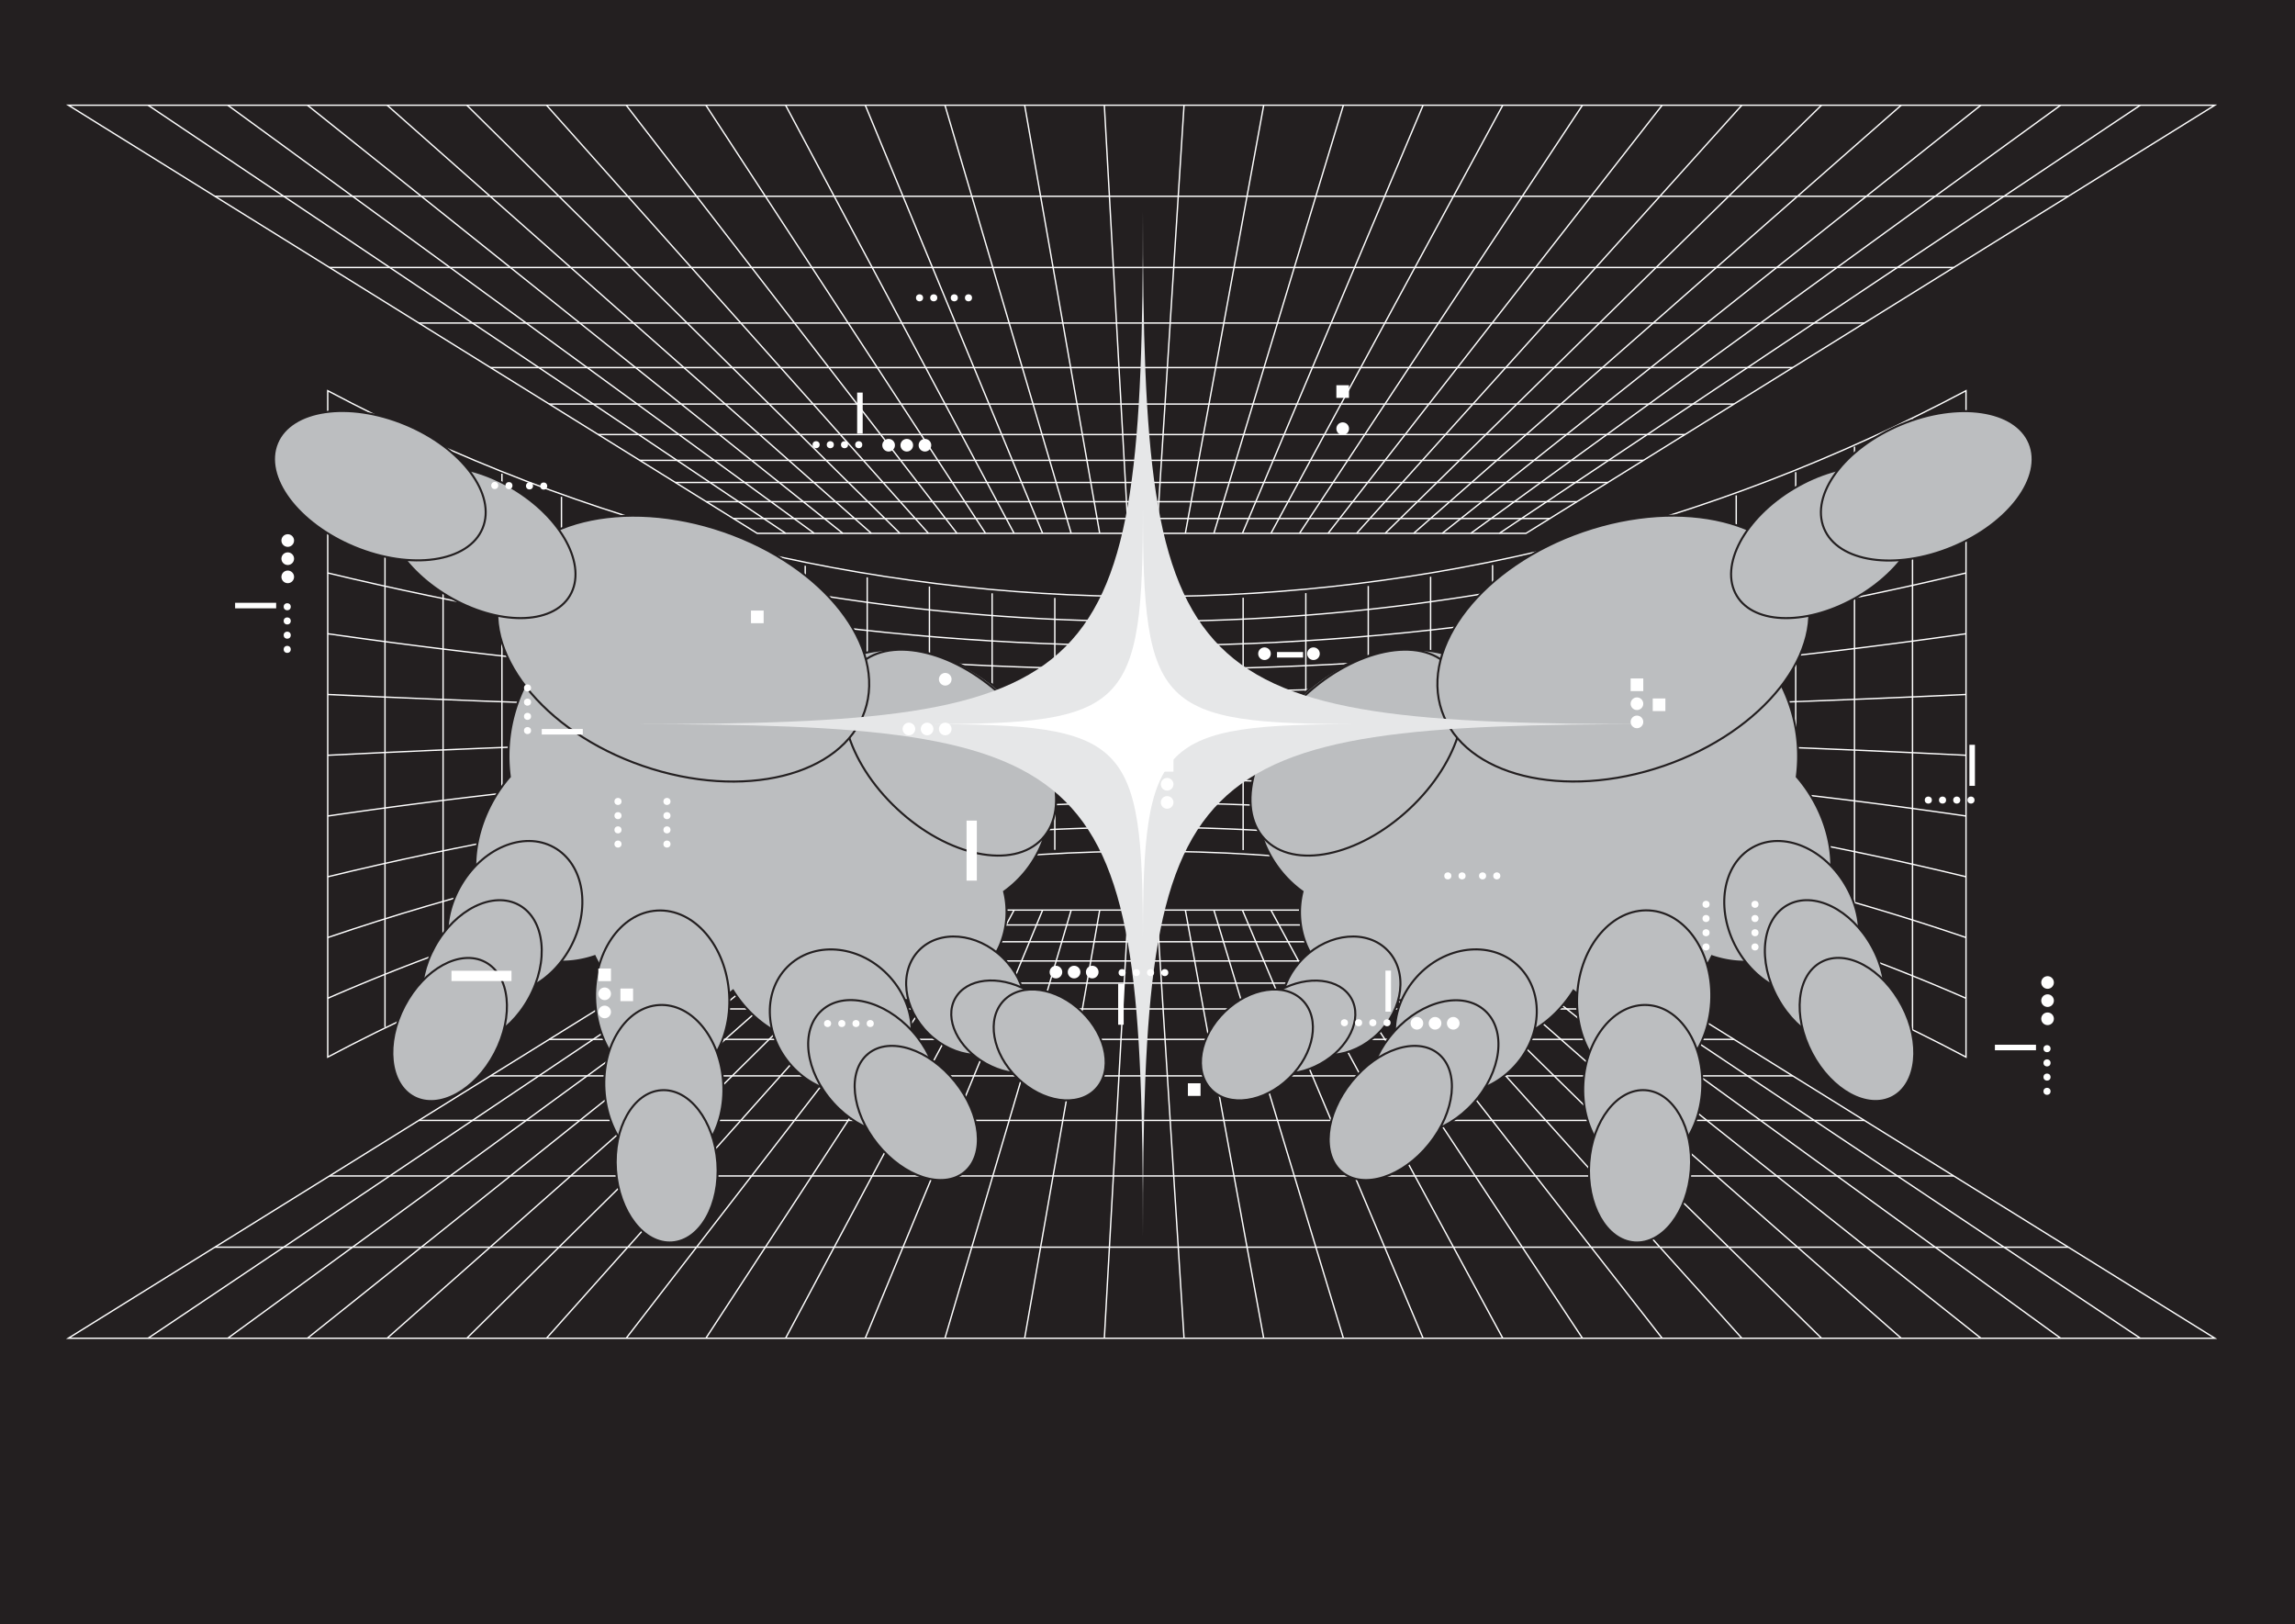 <svg xmlns="http://www.w3.org/2000/svg" viewBox="0 0 842.01 595.95"><defs><style>.cls-1{fill:#231f20;}.cls-2,.cls-3{fill:none;stroke:#fff;stroke-width:0.5px;}.cls-2,.cls-3,.cls-4{stroke-miterlimit:10;}.cls-2,.cls-5,.cls-6{fill-rule:evenodd;}.cls-4{fill:#bcbec0;stroke:#231f20;stroke-width:0.75px;}.cls-5{fill:#e6e7e8;}.cls-6,.cls-7{fill:#fff;}</style></defs><title>handsOfCreation</title><g id="Layer_1" data-name="Layer 1"><rect class="cls-1" width="842.01" height="595.95"/></g><g id="Layer_2" data-name="Layer 2"><polygon class="cls-2" points="812.6 490.97 25.08 490.97 277.81 333.89 559.87 333.89 812.6 490.97"/><line class="cls-3" x1="54.32" y1="490.97" x2="288.28" y2="333.89"/><line class="cls-3" x1="83.56" y1="490.97" x2="298.75" y2="333.89"/><line class="cls-3" x1="112.79" y1="490.97" x2="309.23" y2="333.89"/><line class="cls-3" x1="142.03" y1="490.97" x2="319.7" y2="333.89"/><line class="cls-3" x1="171.27" y1="490.97" x2="330.17" y2="333.89"/><line class="cls-3" x1="200.51" y1="490.97" x2="340.64" y2="333.89"/><line class="cls-3" x1="229.74" y1="490.97" x2="351.11" y2="333.89"/><line class="cls-3" x1="258.98" y1="490.97" x2="361.59" y2="333.89"/><line class="cls-3" x1="288.22" y1="490.97" x2="372.06" y2="333.89"/><line class="cls-3" x1="317.45" y1="490.97" x2="382.53" y2="333.89"/><line class="cls-3" x1="346.69" y1="490.97" x2="393" y2="333.89"/><line class="cls-3" x1="375.93" y1="490.97" x2="403.47" y2="333.89"/><line class="cls-3" x1="405.17" y1="490.97" x2="413.94" y2="333.89"/><line class="cls-3" x1="434.41" y1="490.97" x2="424.42" y2="333.89"/><line class="cls-3" x1="463.64" y1="490.97" x2="434.89" y2="333.89"/><line class="cls-3" x1="492.88" y1="490.97" x2="445.36" y2="333.89"/><line class="cls-3" x1="522.12" y1="490.97" x2="455.83" y2="333.89"/><line class="cls-3" x1="551.36" y1="490.97" x2="466.3" y2="333.89"/><line class="cls-3" x1="580.59" y1="490.97" x2="476.77" y2="333.89"/><line class="cls-3" x1="609.83" y1="490.97" x2="487.25" y2="333.89"/><line class="cls-3" x1="639.07" y1="490.97" x2="497.72" y2="333.89"/><line class="cls-3" x1="668.3" y1="490.97" x2="508.19" y2="333.89"/><line class="cls-3" x1="697.54" y1="490.97" x2="518.66" y2="333.89"/><line class="cls-3" x1="726.78" y1="490.97" x2="529.13" y2="333.89"/><line class="cls-3" x1="756.02" y1="490.97" x2="539.6" y2="333.89"/><line class="cls-3" x1="785.26" y1="490.97" x2="550.08" y2="333.89"/><line class="cls-3" x1="269.05" y1="339.34" x2="568.63" y2="339.34"/><line class="cls-3" x1="259.12" y1="345.51" x2="578.56" y2="345.51"/><line class="cls-3" x1="247.78" y1="352.55" x2="589.9" y2="352.55"/><line class="cls-3" x1="234.71" y1="360.68" x2="602.97" y2="360.68"/><line class="cls-3" x1="219.48" y1="370.15" x2="618.2" y2="370.15"/><line class="cls-3" x1="201.5" y1="381.32" x2="636.18" y2="381.32"/><line class="cls-3" x1="179.95" y1="394.71" x2="657.73" y2="394.71"/><line class="cls-3" x1="153.67" y1="411.05" x2="684.02" y2="411.05"/><line class="cls-3" x1="120.88" y1="431.43" x2="716.8" y2="431.43"/><line class="cls-3" x1="78.84" y1="457.56" x2="758.84" y2="457.56"/><polygon class="cls-2" points="812.6 38.59 25.08 38.59 277.81 195.67 559.87 195.67 812.6 38.59"/><line class="cls-3" x1="54.32" y1="38.59" x2="288.28" y2="195.67"/><line class="cls-3" x1="83.56" y1="38.59" x2="298.75" y2="195.67"/><line class="cls-3" x1="112.79" y1="38.59" x2="309.23" y2="195.67"/><line class="cls-3" x1="142.03" y1="38.59" x2="319.7" y2="195.67"/><line class="cls-3" x1="171.27" y1="38.59" x2="330.17" y2="195.67"/><line class="cls-3" x1="200.51" y1="38.59" x2="340.64" y2="195.67"/><line class="cls-3" x1="229.74" y1="38.59" x2="351.11" y2="195.67"/><line class="cls-3" x1="258.98" y1="38.59" x2="361.59" y2="195.67"/><line class="cls-3" x1="288.22" y1="38.59" x2="372.06" y2="195.67"/><line class="cls-3" x1="317.45" y1="38.59" x2="382.53" y2="195.67"/><line class="cls-3" x1="346.69" y1="38.59" x2="393" y2="195.67"/><line class="cls-3" x1="375.93" y1="38.59" x2="403.47" y2="195.67"/><line class="cls-3" x1="405.17" y1="38.59" x2="413.94" y2="195.67"/><line class="cls-3" x1="434.41" y1="38.59" x2="424.42" y2="195.67"/><line class="cls-3" x1="463.64" y1="38.59" x2="434.89" y2="195.67"/><line class="cls-3" x1="492.88" y1="38.59" x2="445.36" y2="195.67"/><line class="cls-3" x1="522.12" y1="38.59" x2="455.83" y2="195.67"/><line class="cls-3" x1="551.36" y1="38.59" x2="466.3" y2="195.67"/><line class="cls-3" x1="580.59" y1="38.59" x2="476.77" y2="195.67"/><line class="cls-3" x1="609.83" y1="38.59" x2="487.25" y2="195.67"/><line class="cls-3" x1="639.07" y1="38.59" x2="497.72" y2="195.67"/><line class="cls-3" x1="668.3" y1="38.59" x2="508.19" y2="195.67"/><line class="cls-3" x1="697.54" y1="38.59" x2="518.66" y2="195.67"/><line class="cls-3" x1="726.78" y1="38.59" x2="529.13" y2="195.67"/><line class="cls-3" x1="756.02" y1="38.59" x2="539.6" y2="195.67"/><line class="cls-3" x1="785.26" y1="38.59" x2="550.08" y2="195.67"/><line class="cls-3" x1="269.05" y1="190.23" x2="568.63" y2="190.23"/><line class="cls-3" x1="259.12" y1="184.06" x2="578.56" y2="184.06"/><line class="cls-3" x1="247.78" y1="177.01" x2="589.9" y2="177.01"/><line class="cls-3" x1="234.71" y1="168.89" x2="602.97" y2="168.89"/><line class="cls-3" x1="219.48" y1="159.42" x2="618.2" y2="159.42"/><line class="cls-3" x1="201.5" y1="148.24" x2="636.18" y2="148.24"/><line class="cls-3" x1="179.95" y1="134.85" x2="657.73" y2="134.85"/><line class="cls-3" x1="153.67" y1="118.51" x2="684.02" y2="118.51"/><line class="cls-3" x1="120.88" y1="98.13" x2="716.8" y2="98.13"/><line class="cls-3" x1="78.84" y1="72.01" x2="758.84" y2="72.01"/><path class="cls-2" d="M721.31,387.15c-189.55-100.7-411.52-100.7-601.07,0V142.67c189.59,100.69,411.47,100.69,601.07,0Z" transform="translate(0 0.67)"/><path class="cls-2" d="M141.25,376.15q0-111.24,0-222.48" transform="translate(0 0.67)"/><path class="cls-2" d="M162.56,366V163.83" transform="translate(0 0.67)"/><path class="cls-2" d="M184.15,356.69q0-91.78,0-183.56" transform="translate(0 0.67)"/><path class="cls-2" d="M206,348.23V181.59" transform="translate(0 0.67)"/><path class="cls-2" d="M228.06,340.62V189.2" transform="translate(0 0.67)"/><path class="cls-2" d="M250.34,333.87V196" transform="translate(0 0.67)"/><path class="cls-2" d="M272.8,328V201.87" transform="translate(0 0.67)"/><path class="cls-2" d="M295.42,322.89v-116" transform="translate(0 0.67)"/><path class="cls-2" d="M318.17,318.67q0-53.76,0-107.53" transform="translate(0 0.67)"/><path class="cls-2" d="M341,315.31q0-50.4,0-100.8" transform="translate(0 0.67)"/><path class="cls-2" d="M364,312.79V217" transform="translate(0 0.67)"/><path class="cls-2" d="M387,311.12V218.7" transform="translate(0 0.67)"/><path class="cls-2" d="M410,310.3V219.52" transform="translate(0 0.67)"/><path class="cls-2" d="M433.05,310.33V219.49" transform="translate(0 0.67)"/><path class="cls-2" d="M456.09,311.2V218.62" transform="translate(0 0.67)"/><path class="cls-2" d="M479.09,312.93v-96" transform="translate(0 0.67)"/><path class="cls-2" d="M502,315.5V214.32" transform="translate(0 0.67)"/><path class="cls-2" d="M524.87,318.92v-108" transform="translate(0 0.67)"/><path class="cls-2" d="M547.61,323.19V206.63" transform="translate(0 0.67)"/><path class="cls-2" d="M570.22,328.31V201.51" transform="translate(0 0.67)"/><path class="cls-2" d="M592.67,334.28V195.54" transform="translate(0 0.67)"/><path class="cls-2" d="M614.93,341.09V188.73" transform="translate(0 0.67)"/><path class="cls-2" d="M637,348.75V181.06" transform="translate(0 0.67)"/><path class="cls-2" d="M658.82,357.27V172.55" transform="translate(0 0.67)"/><path class="cls-2" d="M680.39,366.63V163.19" transform="translate(0 0.67)"/><path class="cls-2" d="M701.68,376.83V153" transform="translate(0 0.67)"/><path class="cls-2" d="M120.25,165a756.06,756.06,0,0,0,601.07,0" transform="translate(0 0.67)"/><path class="cls-2" d="M120.25,187.25c193.5,65.24,407.57,65.24,601.07,0" transform="translate(0 0.67)"/><path class="cls-2" d="M120.25,209.54c196,47.08,405.07,47.08,601.07,0" transform="translate(0 0.67)"/><path class="cls-2" d="M120.25,231.83a2124.39,2124.39,0,0,0,601.07,0" transform="translate(0 0.67)"/><path class="cls-2" d="M120.25,254.12c200.12,9.38,400.94,9.39,601.07,0" transform="translate(0 0.67)"/><path class="cls-2" d="M120.25,276.42c200.1-10,401-10,601.07,0" transform="translate(0 0.67)"/><path class="cls-2" d="M120.25,298.71a2080.82,2080.82,0,0,1,601.07,0" transform="translate(0 0.67)"/><path class="cls-2" d="M120.25,321c195.94-47.66,405.13-47.66,601.07,0" transform="translate(0 0.67)"/><path class="cls-2" d="M120.25,343.29c193.39-65.82,407.68-65.85,601.07,0" transform="translate(0 0.67)"/><path class="cls-2" d="M120.25,365.58a751.24,751.24,0,0,1,601.07,0" transform="translate(0 0.67)"/></g><g id="Layer_3" data-name="Layer 3"><path class="cls-4" d="M368.39,326.43a40.4,40.4,0,0,0,8.24-7.93c15.59-20,9.66-50.65-13.23-68.52s-54.09-16.18-69.68,3.79c-.31.4-.6.81-.9,1.22a53.15,53.15,0,0,0-29.89-32.21c-27.7-11.5-59.88,2.61-71.88,31.51a58.27,58.27,0,0,0-4,30,52.59,52.59,0,0,0-5.4,7.46c-12.4,20.73-8.58,45.83,8.53,56.07,8.4,5,18.44,5.53,28,2.3C223.5,361.18,233,369,244.63,370.35c8.82,1,17.34-1.94,24.32-7.62,8.75,13.88,23.47,21.7,37.92,18.53,8.75-1.92,15.89-7.54,20.65-15.28,17.14,1.8,33.08-5.57,39.23-19.68A31.42,31.42,0,0,0,368.39,326.43Z" transform="translate(0 0.67)"/><path class="cls-4" d="M382.36,307.07c-10.66,11.42-34.46,6.52-53.17-10.94S304,255.26,314.62,243.84s34.46-6.52,53.17,10.94S393,295.65,382.36,307.07Z" transform="translate(0 0.67)"/><ellipse class="cls-4" cx="250.66" cy="237.28" rx="45.52" ry="70.43" transform="translate(-55.32 397.66) rotate(-70.99)"/><path class="cls-4" d="M209.09,217.85c-6.51,10.94-26.52,11-44.69.22s-27.61-28.45-21.1-39.39,26.52-11,44.69-.23S215.6,206.91,209.09,217.85Z" transform="translate(0 0.67)"/><ellipse class="cls-4" cx="139.36" cy="177.52" rx="24.36" ry="40.81" transform="translate(-78.02 238.85) rotate(-67.46)"/><path class="cls-4" d="M209.11,347.21c-7.9,14.27-23.35,20.84-34.51,14.66s-13.81-22.75-5.92-37S192,304,203.2,310.19,217,332.94,209.11,347.21Z" transform="translate(0 0.67)"/><ellipse class="cls-4" cx="242.99" cy="365.61" rx="24.6" ry="32.29" transform="translate(-21.16 15.65) rotate(-3.38)"/><ellipse class="cls-4" cx="176.75" cy="356.1" rx="28.27" ry="19.69" transform="translate(-220.4 339.07) rotate(-61.05)"/><ellipse class="cls-4" cx="243.56" cy="397.95" rx="21.82" ry="29.95" transform="translate(-23.04 15.72) rotate(-3.38)"/><ellipse class="cls-4" cx="308.46" cy="374.05" rx="24.31" ry="27.99" transform="translate(-171.06 303.15) rotate(-42)"/><ellipse class="cls-4" cx="164.97" cy="377.02" rx="27.99" ry="18.66" transform="translate(-245.53 348.52) rotate(-62.3)"/><ellipse class="cls-4" cx="320.22" cy="390.84" rx="19.57" ry="27.99" transform="translate(-179.28 315.39) rotate(-42.01)"/><path class="cls-4" d="M263.18,425.86c1.13,15.42-6.29,28.53-16.57,29.28S227.08,444,226,428.59s6.29-28.53,16.57-29.28S262,410.44,263.18,425.86Z" transform="translate(0 0.67)"/><path class="cls-4" d="M367.89,350.67c9.48,9.2,11.09,22.91,3.6,30.63s-21.24,6.52-30.72-2.68-11.09-22.9-3.61-30.62S358.41,341.48,367.89,350.67Z" transform="translate(0 0.67)"/><ellipse class="cls-4" cx="369.3" cy="376.12" rx="15.41" ry="21.57" transform="translate(-138.83 516.99) rotate(-60.95)"/><ellipse class="cls-4" cx="336.17" cy="407.65" rx="18.26" ry="27.99" transform="translate(-181.44 302.17) rotate(-38.9)"/><path class="cls-4" d="M396.92,370.52c9.29,9,11.52,21.77,5,28.48s-19.33,4.87-28.62-4.14-11.52-21.76-5-28.48S387.64,361.52,396.92,370.52Z" transform="translate(0 0.67)"/><path class="cls-4" d="M477.88,326.43a40.32,40.32,0,0,1-8.24-7.93C454,298.53,460,267.85,482.87,250s54.09-16.18,69.68,3.79c.31.4.6.81.9,1.22a53.15,53.15,0,0,1,29.89-32.21c27.7-11.5,59.88,2.61,71.88,31.51a58.24,58.24,0,0,1,4,30,52.52,52.52,0,0,1,5.4,7.46c12.4,20.73,8.58,45.83-8.53,56.07-8.4,5-18.44,5.53-28,2.3-5.38,11.08-14.92,18.93-26.51,20.24-8.82,1-17.34-1.94-24.32-7.62-8.75,13.88-23.47,21.7-37.92,18.53-8.75-1.92-15.89-7.54-20.65-15.28-17.13,1.8-33.08-5.57-39.23-19.68A31.42,31.42,0,0,1,477.88,326.43Z" transform="translate(0 0.67)"/><path class="cls-4" d="M463.91,307.07c10.66,11.42,34.46,6.52,53.16-10.94s25.22-40.87,14.57-52.29-34.46-6.52-53.17,10.94S453.25,295.65,463.91,307.07Z" transform="translate(0 0.67)"/><ellipse class="cls-4" cx="595.6" cy="237.28" rx="70.43" ry="45.52" transform="translate(-44.81 207.61) rotate(-19.01)"/><path class="cls-4" d="M637.17,217.85c6.51,10.94,26.52,11,44.69.22s27.61-28.45,21.1-39.39-26.52-11-44.69-.23S630.67,206.91,637.17,217.85Z" transform="translate(0 0.67)"/><ellipse class="cls-4" cx="706.9" cy="177.52" rx="40.81" ry="24.37" transform="translate(-14.04 285.25) rotate(-22.54)"/><path class="cls-4" d="M637.15,347.21c7.9,14.27,23.35,20.84,34.5,14.66s13.82-22.75,5.92-37S654.23,304,643.07,310.19,629.26,332.94,637.15,347.21Z" transform="translate(0 0.67)"/><ellipse class="cls-4" cx="603.27" cy="365.61" rx="32.29" ry="24.6" transform="translate(202.69 946.92) rotate(-86.62)"/><ellipse class="cls-4" cx="669.51" cy="356.1" rx="19.69" ry="28.27" transform="translate(-88.71 369.24) rotate(-28.95)"/><ellipse class="cls-4" cx="602.71" cy="397.95" rx="29.95" ry="21.82" transform="translate(169.92 976.82) rotate(-86.62)"/><ellipse class="cls-4" cx="537.81" cy="374.05" rx="27.99" ry="24.31" transform="translate(-100.03 524.09) rotate(-48)"/><path class="cls-4" d="M664.77,385.69c7.19,13.69,20.41,20.9,29.54,16.11S705,382,697.82,368.34s-20.4-20.9-29.53-16.11S657.59,372,664.77,385.69Z" transform="translate(0 0.67)"/><ellipse class="cls-4" cx="526.04" cy="390.84" rx="27.99" ry="19.57" transform="translate(-116.41 520.84) rotate(-47.99)"/><path class="cls-4" d="M583.09,425.86c-1.13,15.42,6.29,28.53,16.57,29.28s19.53-11.14,20.66-26.55S614,400.06,603.74,399.3,584.22,410.44,583.09,425.86Z" transform="translate(0 0.67)"/><path class="cls-4" d="M478.37,350.67c-9.48,9.2-11.09,22.91-3.6,30.63s21.24,6.52,30.72-2.68,11.09-22.9,3.61-30.62S487.85,341.48,478.37,350.67Z" transform="translate(0 0.67)"/><ellipse class="cls-4" cx="476.96" cy="376.12" rx="21.58" ry="15.41" transform="translate(-122.63 279.62) rotate(-29.05)"/><ellipse class="cls-4" cx="510.09" cy="407.65" rx="27.99" ry="18.26" transform="translate(-127.48 549.31) rotate(-51.1)"/><path class="cls-4" d="M449.34,370.52c-9.29,9-11.52,21.77-5,28.48s19.33,4.87,28.62-4.14,11.52-21.76,5-28.48S458.63,361.52,449.34,370.52Z" transform="translate(0 0.67)"/><path class="cls-5" d="M607.32,265c-174.92,0-188,13.07-188,188,0-174.92-13.07-188-188-188,174.92,0,188-13.07,188-188C419.33,251.93,432.4,265,607.32,265Z" transform="translate(0 0.67)"/><path class="cls-6" d="M499.32,265c-74.43,0-80,5.56-80,80,0-74.43-5.56-80-80-80,74.43,0,80-5.56,80-80C419.33,259.44,424.89,265,499.32,265Z" transform="translate(0 0.67)"/></g><g id="Layer_4" data-name="Layer 4"><circle class="cls-7" cx="428.21" cy="294.39" r="2.32"/><circle class="cls-7" cx="428.21" cy="287.73" r="2.32"/><circle class="cls-7" cx="346.8" cy="267.45" r="2.32"/><circle class="cls-7" cx="346.8" cy="249.2" r="2.32"/><circle class="cls-7" cx="340.14" cy="267.45" r="2.32"/><circle class="cls-7" cx="333.47" cy="267.45" r="2.32"/><circle class="cls-7" cx="481.9" cy="239.83" r="2.32"/><circle class="cls-7" cx="463.93" cy="239.83" r="2.32"/><circle class="cls-7" cx="533.18" cy="375.42" r="2.32"/><circle class="cls-7" cx="526.51" cy="375.42" r="2.32"/><circle class="cls-7" cx="519.85" cy="375.42" r="2.32"/><circle class="cls-7" cx="193.54" cy="268.03" r="1.3"/><circle class="cls-7" cx="193.54" cy="262.82" r="1.3"/><circle class="cls-7" cx="193.54" cy="257.6" r="1.3"/><circle class="cls-7" cx="193.54" cy="252.39" r="1.3"/><circle class="cls-7" cx="319.28" cy="375.51" r="1.3"/><circle class="cls-7" cx="314.06" cy="375.51" r="1.3"/><circle class="cls-7" cx="308.85" cy="375.51" r="1.3"/><circle class="cls-7" cx="303.63" cy="375.51" r="1.3"/><circle class="cls-7" cx="643.89" cy="331.77" r="1.3"/><circle class="cls-7" cx="643.89" cy="336.98" r="1.3"/><circle class="cls-7" cx="643.89" cy="342.2" r="1.3"/><circle class="cls-7" cx="643.89" cy="347.41" r="1.3"/><circle class="cls-7" cx="625.93" cy="331.77" r="1.3"/><circle class="cls-7" cx="625.93" cy="336.98" r="1.3"/><circle class="cls-7" cx="625.93" cy="342.2" r="1.3"/><circle class="cls-7" cx="625.93" cy="347.41" r="1.3"/><circle class="cls-7" cx="549.16" cy="321.34" r="1.3"/><circle class="cls-7" cx="543.94" cy="321.34" r="1.3"/><circle class="cls-7" cx="536.41" cy="321.34" r="1.3"/><circle class="cls-7" cx="531.19" cy="321.34" r="1.3"/><circle class="cls-7" cx="199.48" cy="177.64" r="1.3" transform="translate(19.72 375.9) rotate(-89.39)"/><circle class="cls-7" cx="194.27" cy="177.59" r="1.3" transform="translate(14.62 370.63) rotate(-89.39)"/><circle class="cls-7" cx="186.74" cy="177.51" r="1.3" transform="translate(7.21 362.98) rotate(-89.38)"/><circle class="cls-7" cx="181.52" cy="177.45" r="1.3" transform="translate(2.11 357.71) rotate(-89.38)"/><rect class="cls-7" x="425.89" y="278.46" width="4.64" height="4.64"/><rect class="cls-7" x="275.53" y="224" width="4.64" height="4.64"/><rect class="cls-7" x="435.83" y="397.43" width="4.64" height="4.63"/><circle class="cls-7" cx="221.84" cy="371.26" r="2.32"/><circle class="cls-7" cx="221.84" cy="364.6" r="2.32"/><rect class="cls-7" x="219.52" y="355.33" width="4.64" height="4.63"/><rect class="cls-7" x="227.63" y="362.67" width="4.64" height="4.63"/><circle class="cls-7" cx="600.58" cy="264.85" r="2.32"/><circle class="cls-7" cx="600.58" cy="258.18" r="2.32"/><rect class="cls-7" x="598.26" y="248.91" width="4.64" height="4.64"/><rect class="cls-7" x="606.37" y="256.25" width="4.64" height="4.63"/><circle class="cls-7" cx="492.62" cy="157.27" r="2.32"/><rect class="cls-7" x="490.3" y="141.33" width="4.63" height="4.64"/><rect class="cls-7" x="354.62" y="301.06" width="3.77" height="22.02"/><rect class="cls-7" x="165.64" y="356.15" width="22.02" height="3.77"/><rect class="cls-7" x="198.76" y="267.45" width="15.06" height="2.03"/><circle class="cls-7" cx="723.13" cy="293.53" r="1.3"/><circle class="cls-7" cx="717.91" cy="293.53" r="1.3"/><circle class="cls-7" cx="712.7" cy="293.53" r="1.3"/><circle class="cls-7" cx="707.48" cy="293.53" r="1.3"/><rect class="cls-7" x="722.55" y="273.25" width="2.03" height="15.06"/><rect class="cls-7" x="468.52" y="239.21" width="9.56" height="2.03"/><circle class="cls-7" cx="508.89" cy="375.22" r="1.3"/><circle class="cls-7" cx="503.68" cy="375.22" r="1.3"/><circle class="cls-7" cx="498.46" cy="375.22" r="1.3"/><circle class="cls-7" cx="493.25" cy="375.22" r="1.3"/><rect class="cls-7" x="508.31" y="356.1" width="2.03" height="15.06"/><circle class="cls-7" cx="387.41" cy="356.63" r="2.32"/><circle class="cls-7" cx="394.07" cy="356.63" r="2.32"/><circle class="cls-7" cx="400.73" cy="356.63" r="2.32"/><circle class="cls-7" cx="411.69" cy="356.83" r="1.3"/><circle class="cls-7" cx="416.91" cy="356.83" r="1.3"/><circle class="cls-7" cx="422.12" cy="356.83" r="1.3"/><circle class="cls-7" cx="427.34" cy="356.83" r="1.3"/><rect class="cls-7" x="410.24" y="360.88" width="2.03" height="15.07"/><circle class="cls-7" cx="105.57" cy="198.31" r="2.32"/><circle class="cls-7" cx="105.57" cy="204.97" r="2.32"/><circle class="cls-7" cx="105.57" cy="211.64" r="2.32"/><circle class="cls-7" cx="105.38" cy="222.6" r="1.3"/><circle class="cls-7" cx="105.38" cy="227.81" r="1.3"/><circle class="cls-7" cx="105.38" cy="233.03" r="1.3"/><circle class="cls-7" cx="105.38" cy="238.24" r="1.3"/><rect class="cls-7" x="86.26" y="221.15" width="15.06" height="2.03"/><circle class="cls-7" cx="751.23" cy="360.45" r="2.32"/><circle class="cls-7" cx="751.23" cy="367.11" r="2.32"/><circle class="cls-7" cx="751.23" cy="373.77" r="2.32"/><circle class="cls-7" cx="751.03" cy="384.73" r="1.3"/><circle class="cls-7" cx="751.03" cy="389.95" r="1.3"/><circle class="cls-7" cx="751.03" cy="395.16" r="1.3"/><circle class="cls-7" cx="751.03" cy="400.38" r="1.3"/><rect class="cls-7" x="731.91" y="383.29" width="15.07" height="2.03"/><circle class="cls-7" cx="339.35" cy="163.34" r="2.32"/><circle class="cls-7" cx="332.69" cy="163.34" r="2.32"/><circle class="cls-7" cx="326.02" cy="163.34" r="2.32"/><circle class="cls-7" cx="355.33" cy="109.26" r="1.3"/><circle class="cls-7" cx="350.12" cy="109.26" r="1.3"/><circle class="cls-7" cx="342.58" cy="109.26" r="1.3"/><circle class="cls-7" cx="337.37" cy="109.26" r="1.3"/><circle class="cls-7" cx="315.06" cy="163.15" r="1.3"/><circle class="cls-7" cx="309.85" cy="163.15" r="1.3"/><circle class="cls-7" cx="304.63" cy="163.15" r="1.3"/><circle class="cls-7" cx="299.42" cy="163.15" r="1.3"/><rect class="cls-7" x="314.48" y="144.03" width="2.03" height="15.06"/><circle class="cls-7" cx="244.7" cy="294.03" r="1.3"/><circle class="cls-7" cx="244.7" cy="299.24" r="1.3"/><circle class="cls-7" cx="244.7" cy="304.46" r="1.3"/><circle class="cls-7" cx="244.7" cy="309.67" r="1.3"/><circle class="cls-7" cx="226.73" cy="294.03" r="1.3"/><circle class="cls-7" cx="226.73" cy="299.24" r="1.3"/><circle class="cls-7" cx="226.73" cy="304.46" r="1.3"/><circle class="cls-7" cx="226.73" cy="309.67" r="1.3"/></g></svg>